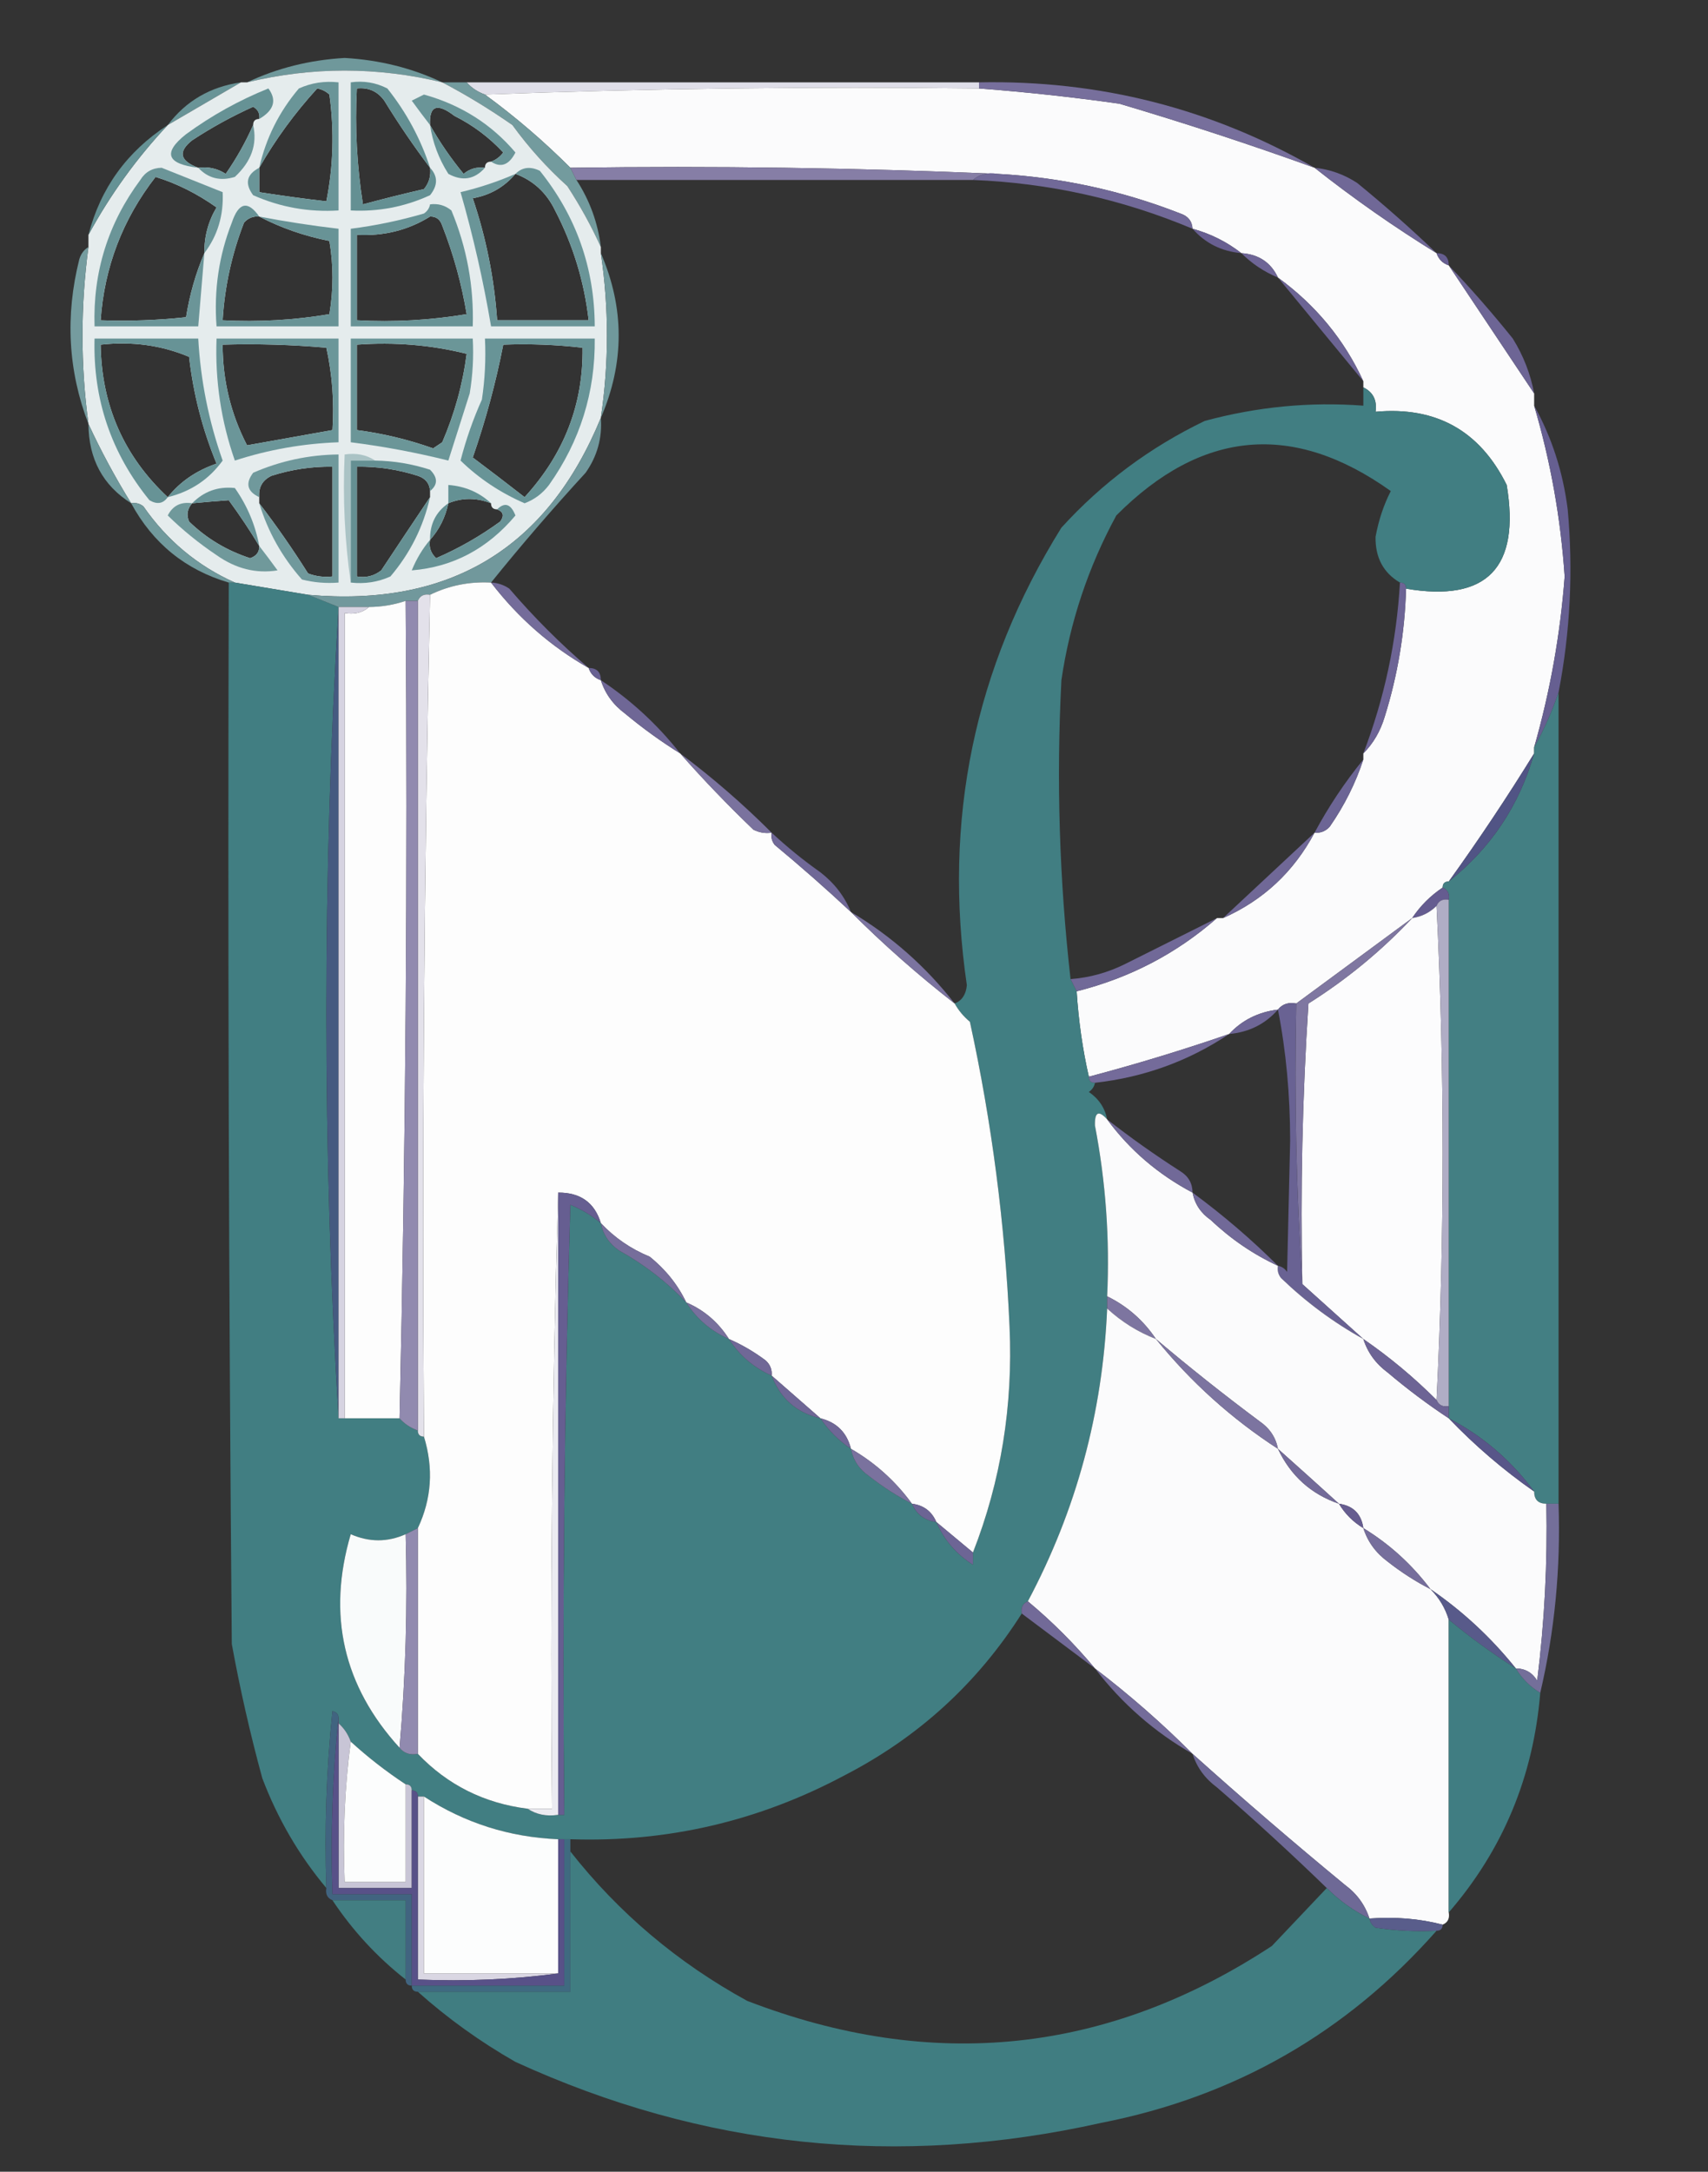 <?xml version="1.0" encoding="UTF-8"?>
<!DOCTYPE svg PUBLIC "-//W3C//DTD SVG 1.1//EN" "http://www.w3.org/Graphics/SVG/1.1/DTD/svg11.dtd">
<svg xmlns="http://www.w3.org/2000/svg" version="1.1" width="280px" height="356px" style="shape-rendering:geometricPrecision; text-rendering:geometricPrecision; image-rendering:optimizeQuality; fill-rule:evenodd; clip-rule:evenodd" xmlns:xlink="http://www.w3.org/1999/xlink">
<rect width="100%" height="100%" fill="#333333" stroke="none"/>
<g><path style="opacity:1" fill="#6f989b" d="M 72.5,13.5 C 61.819,10.927 51.153,10.927 40.5,13.5C 45.443,11.161 50.776,9.828 56.5,9.5C 62.224,9.828 67.558,11.161 72.5,13.5 Z"/></g>
<g><path style="opacity:1" fill="#dfdee8" d="M 76.5,13.5 C 104.5,13.5 132.5,13.5 160.5,13.5C 160.5,13.833 160.5,14.167 160.5,14.5C 133.328,14.169 106.328,14.502 79.5,15.5C 78.29,15.068 77.29,14.401 76.5,13.5 Z"/></g>
<g><path style="opacity:1" fill="#699497" d="M 39.5,13.5 C 35.508,15.83 31.508,18.163 27.5,20.5C 30.474,16.55 34.474,14.217 39.5,13.5 Z"/></g>
<g><path style="opacity:1" fill="#fbfbfc" d="M 79.5,15.5 C 106.328,14.502 133.328,14.169 160.5,14.5C 168.186,15.086 175.853,15.919 183.5,17C 194.306,20.199 204.973,23.699 215.5,27.5C 221.885,32.549 228.552,37.215 235.5,41.5C 235.833,42.5 236.5,43.167 237.5,43.5C 242.174,50.505 246.841,57.505 251.5,64.5C 251.5,65.167 251.5,65.833 251.5,66.5C 254.193,75.632 255.859,84.966 256.5,94.5C 255.785,104.021 254.119,113.354 251.5,122.5C 251.5,122.833 251.5,123.167 251.5,123.5C 247.084,130.664 242.418,137.664 237.5,144.5C 236.833,144.5 236.5,144.833 236.5,145.5C 234.5,146.833 232.833,148.5 231.5,150.5C 225.161,155.174 218.828,159.84 212.5,164.5C 211.209,164.263 210.209,164.596 209.5,165.5C 206.279,165.896 203.612,167.229 201.5,169.5C 193.939,172.11 186.273,174.443 178.5,176.5C 177.479,172.02 176.813,167.353 176.5,162.5C 185.215,160.311 192.882,156.311 199.5,150.5C 199.833,150.5 200.167,150.5 200.5,150.5C 207.09,147.578 212.09,142.911 215.5,136.5C 216.496,136.586 217.329,136.252 218,135.5C 220.393,132.048 222.226,128.381 223.5,124.5C 223.5,124.167 223.5,123.833 223.5,123.5C 225.117,121.879 226.284,119.879 227,117.5C 229.137,110.651 230.303,103.651 230.5,96.5C 243.756,98.742 249.256,93.076 247,79.5C 242.596,70.603 235.429,66.603 225.5,67.5C 225.771,65.62 225.104,64.287 223.5,63.5C 223.5,63.167 223.5,62.833 223.5,62.5C 220.375,55.695 215.709,50.028 209.5,45.5C 208.337,43.018 206.337,41.684 203.5,41.5C 201.109,39.638 198.442,38.304 195.5,37.5C 195.423,36.25 194.756,35.417 193.5,35C 183.858,31.226 173.858,29.059 163.5,28.5C 140.339,27.503 117.006,27.169 93.5,27.5C 89.128,23.126 84.461,19.126 79.5,15.5 Z"/></g>
<g><path style="opacity:1" fill="#739b9e" d="M 72.5,13.5 C 73.833,13.5 75.167,13.5 76.5,13.5C 77.29,14.401 78.29,15.068 79.5,15.5C 84.461,19.126 89.128,23.126 93.5,27.5C 93.833,28.167 94.167,28.833 94.5,29.5C 96.683,32.864 98.016,36.53 98.5,40.5C 96.963,37.1 95.13,33.767 93,30.5C 89.658,27.491 86.658,24.157 84,20.5C 80.238,17.875 76.405,15.541 72.5,13.5 Z"/></g>
<g><path style="opacity:1" fill="#776f9c" d="M 160.5,14.5 C 160.5,14.167 160.5,13.833 160.5,13.5C 180.224,13.106 198.557,17.773 215.5,27.5C 204.973,23.699 194.306,20.199 183.5,17C 175.853,15.919 168.186,15.086 160.5,14.5 Z"/></g>
<g><path style="opacity:1" fill="#867ea6" d="M 93.5,27.5 C 117.006,27.169 140.339,27.503 163.5,28.5C 161.901,28.232 160.568,28.566 159.5,29.5C 137.833,29.5 116.167,29.5 94.5,29.5C 94.167,28.833 93.833,28.167 93.5,27.5 Z"/></g>
<g><path style="opacity:1" fill="#e5eced" d="M 72.5,13.5 C 76.405,15.541 80.238,17.875 84,20.5C 86.658,24.157 89.658,27.491 93,30.5C 95.13,33.767 96.963,37.1 98.5,40.5C 98.5,40.833 98.5,41.167 98.5,41.5C 99.833,50.5 99.833,59.5 98.5,68.5C 89.711,89.902 73.711,99.568 50.5,97.5C 46.5,96.833 42.5,96.167 38.5,95.5C 32.383,92.761 27.383,88.594 23.5,83C 22.906,82.536 22.239,82.369 21.5,82.5C 18.882,78.26 16.548,73.926 14.5,69.5C 13.2,59.829 13.2,50.162 14.5,40.5C 14.5,39.833 14.5,39.167 14.5,38.5C 18.052,31.946 22.385,25.946 27.5,20.5C 31.508,18.163 35.508,15.83 39.5,13.5C 39.833,13.5 40.167,13.5 40.5,13.5C 51.153,10.927 61.819,10.927 72.5,13.5 Z M 80.5,26.5 C 79.833,26.5 79.5,26.833 79.5,27.5C 78.178,27.33 77.011,27.663 76,28.5C 73.897,25.941 72.064,23.274 70.5,20.5C 70.332,17.316 71.665,16.816 74.5,19C 77.524,20.513 80.191,22.513 82.5,25C 81.956,25.717 81.289,26.217 80.5,26.5 Z M 42.5,19.5 C 41.833,19.5 41.5,19.833 41.5,20.5C 40.265,23.301 38.765,25.968 37,28.5C 35.644,27.62 34.144,27.287 32.5,27.5C 29.473,26.374 29.14,24.874 31.5,23C 34.673,20.913 38.006,19.079 41.5,17.5C 42.297,17.957 42.631,18.624 42.5,19.5 Z M 70.5,27.5 C 70.67,28.822 70.337,29.989 69.5,31C 66.141,31.771 62.807,32.605 59.5,33.5C 58.504,27.201 58.17,20.868 58.5,14.5C 60.39,14.296 61.89,14.963 63,16.5C 65.363,20.345 67.863,24.011 70.5,27.5 Z M 42.5,27.5 C 45.166,22.849 48.333,18.515 52,14.5C 52.772,14.645 53.439,14.978 54,15.5C 54.807,21.416 54.641,27.25 53.5,33C 49.898,32.584 46.232,32.084 42.5,31.5C 42.5,30.167 42.5,28.833 42.5,27.5 Z M 33.5,41.5 C 32.089,44.796 31.089,48.296 30.5,52C 25.845,52.499 21.178,52.666 16.5,52.5C 17.11,43.776 20.11,35.942 25.5,29C 28.966,30.066 32.299,31.733 35.5,34C 34.133,36.301 33.466,38.801 33.5,41.5 Z M 84.5,28.5 C 87.428,29.591 89.594,31.591 91,34.5C 93.946,40.17 95.779,46.17 96.5,52.5C 91.5,52.5 86.5,52.5 81.5,52.5C 81.023,45.63 79.689,38.964 77.5,32.5C 80.326,32.002 82.66,30.669 84.5,28.5 Z M 42.5,35.5 C 46.063,37.357 49.897,38.69 54,39.5C 54.667,43.5 54.667,47.5 54,51.5C 48.259,52.475 42.425,52.808 36.5,52.5C 36.835,46.992 38.002,41.659 40,36.5C 40.671,35.748 41.504,35.414 42.5,35.5 Z M 70.5,35.5 C 71.497,35.47 72.164,35.97 72.5,37C 74.347,41.707 75.681,46.54 76.5,51.5C 70.537,52.496 64.537,52.829 58.5,52.5C 58.5,47.833 58.5,43.167 58.5,38.5C 62.924,38.728 66.924,37.728 70.5,35.5 Z M 36.5,56.5 C 42.176,56.334 47.843,56.501 53.5,57C 54.467,61.401 54.8,65.901 54.5,70.5C 49.758,71.358 45.091,72.191 40.5,73C 37.836,67.85 36.502,62.35 36.5,56.5 Z M 27.5,81.5 C 20.316,74.791 16.649,66.458 16.5,56.5C 21.648,55.926 26.482,56.593 31,58.5C 31.689,64.563 33.189,70.396 35.5,76C 32.177,77.139 29.51,78.972 27.5,81.5 Z M 58.5,56.5 C 64.683,56.047 70.683,56.547 76.5,58C 75.855,62.983 74.521,67.816 72.5,72.5C 72,72.833 71.5,73.167 71,73.5C 66.93,72.053 62.763,71.053 58.5,70.5C 58.5,65.833 58.5,61.167 58.5,56.5 Z M 42.5,82.5 C 42.5,82.167 42.5,81.833 42.5,81.5C 42.36,79.876 43.027,78.71 44.5,78C 47.757,76.957 51.09,76.457 54.5,76.5C 54.5,82.5 54.5,88.5 54.5,94.5C 53.127,94.657 51.793,94.49 50.5,94C 47.97,89.987 45.304,86.154 42.5,82.5 Z M 70.5,80.5 C 70.5,80.833 70.5,81.167 70.5,81.5C 67.857,85.435 65.19,89.435 62.5,93.5C 61.311,94.429 59.978,94.762 58.5,94.5C 58.5,88.5 58.5,82.5 58.5,76.5C 61.91,76.457 65.243,76.957 68.5,78C 69.756,78.417 70.423,79.25 70.5,80.5 Z M 82.5,56.5 C 86.846,56.334 91.179,56.501 95.5,57C 95.631,66.271 92.464,74.437 86,81.5C 83.086,79.229 80.253,77.062 77.5,75C 79.614,68.915 81.281,62.749 82.5,56.5 Z M 42.5,89.5 C 42.53,90.497 42.03,91.164 41,91.5C 37.185,90.261 33.852,88.261 31,85.5C 30.53,84.423 30.697,83.423 31.5,82.5C 33.575,82.302 35.575,82.135 37.5,82C 39.314,84.48 40.981,86.98 42.5,89.5 Z M 80.5,82.5 C 80.5,83.167 80.833,83.5 81.5,83.5C 82.525,83.897 82.692,84.563 82,85.5C 78.712,87.893 75.212,89.893 71.5,91.5C 70.614,90.675 70.281,89.675 70.5,88.5C 72.007,86.819 73.007,84.819 73.5,82.5C 75.756,81.561 78.09,81.561 80.5,82.5 Z"/></g>
<g><path style="opacity:1" fill="#6c9699" d="M 41.5,20.5 C 42.215,23.642 41.215,26.475 38.5,29C 36.12,29.738 34.12,29.238 32.5,27.5C 34.144,27.287 35.644,27.62 37,28.5C 38.765,25.968 40.265,23.301 41.5,20.5 Z"/></g>
<g><path style="opacity:1" fill="#669295" d="M 42.5,19.5 C 42.631,18.624 42.297,17.957 41.5,17.5C 38.006,19.079 34.673,20.913 31.5,23C 29.14,24.874 29.473,26.374 32.5,27.5C 27.318,26.884 26.651,25.05 30.5,22C 34.69,18.937 39.19,16.437 44,14.5C 45.417,16.419 44.917,18.085 42.5,19.5 Z"/></g>
<g><path style="opacity:1" fill="#6a9598" d="M 80.5,26.5 C 81.289,26.217 81.956,25.717 82.5,25C 80.191,22.513 77.524,20.513 74.5,19C 71.665,16.816 70.332,17.316 70.5,20.5C 69.521,19.235 68.521,17.901 67.5,16.5C 68.167,16.167 68.833,15.833 69.5,15.5C 75.567,17.188 80.567,20.355 84.5,25C 83.445,27.055 82.112,27.555 80.5,26.5 Z"/></g>
<g><path style="opacity:1" fill="#669295" d="M 70.5,20.5 C 72.064,23.274 73.897,25.941 76,28.5C 77.011,27.663 78.178,27.33 79.5,27.5C 77.799,29.423 75.799,29.757 73.5,28.5C 71.924,26.021 70.924,23.354 70.5,20.5 Z"/></g>
<g><path style="opacity:1" fill="#649093" d="M 70.5,27.5 C 71.801,28.884 71.801,30.384 70.5,32C 66.368,33.9 62.035,34.733 57.5,34.5C 57.5,27.5 57.5,20.5 57.5,13.5C 59.604,13.201 61.604,13.534 63.5,14.5C 66.636,18.441 68.969,22.775 70.5,27.5 Z M 70.5,27.5 C 67.863,24.011 65.363,20.345 63,16.5C 61.89,14.963 60.39,14.296 58.5,14.5C 58.17,20.868 58.504,27.201 59.5,33.5C 62.807,32.605 66.141,31.771 69.5,31C 70.337,29.989 70.67,28.822 70.5,27.5 Z"/></g>
<g><path style="opacity:1" fill="#6a9598" d="M 42.5,27.5 C 43.596,22.642 45.762,18.309 49,14.5C 51.041,13.577 53.208,13.244 55.5,13.5C 55.5,20.5 55.5,27.5 55.5,34.5C 50.617,34.807 45.951,33.974 41.5,32C 40.084,30.085 40.418,28.585 42.5,27.5 Z M 42.5,27.5 C 42.5,28.833 42.5,30.167 42.5,31.5C 46.232,32.084 49.898,32.584 53.5,33C 54.641,27.25 54.807,21.416 54,15.5C 53.439,14.978 52.772,14.645 52,14.5C 48.333,18.515 45.166,22.849 42.5,27.5 Z"/></g>
<g><path style="opacity:1" fill="#659295" d="M 27.5,20.5 C 22.385,25.946 18.052,31.946 14.5,38.5C 16.477,30.848 20.81,24.848 27.5,20.5 Z"/></g>
<g><path style="opacity:1" fill="#6b9598" d="M 33.5,41.5 C 33.167,45.5 32.833,49.5 32.5,53.5C 26.833,53.5 21.167,53.5 15.5,53.5C 15.221,44.612 17.721,36.612 23,29.5C 23.804,28.195 24.971,27.529 26.5,27.5C 29.89,28.868 33.224,30.201 36.5,31.5C 36.68,35.286 35.68,38.619 33.5,41.5 Z M 33.5,41.5 C 33.466,38.801 34.133,36.301 35.5,34C 32.299,31.733 28.966,30.066 25.5,29C 20.11,35.942 17.11,43.776 16.5,52.5C 21.178,52.666 25.845,52.499 30.5,52C 31.089,48.296 32.089,44.796 33.5,41.5 Z"/></g>
<g><path style="opacity:1" fill="#6a9598" d="M 84.5,28.5 C 85.601,27.402 86.934,27.235 88.5,28C 94.466,35.435 97.466,43.935 97.5,53.5C 91.833,53.5 86.167,53.5 80.5,53.5C 79.246,46.072 77.579,38.738 75.5,31.5C 78.634,30.759 81.634,29.759 84.5,28.5 Z M 84.5,28.5 C 82.66,30.669 80.326,32.002 77.5,32.5C 79.689,38.964 81.023,45.63 81.5,52.5C 86.5,52.5 91.5,52.5 96.5,52.5C 95.779,46.17 93.946,40.17 91,34.5C 89.594,31.591 87.428,29.591 84.5,28.5 Z"/></g>
<g><path style="opacity:1" fill="#716998" d="M 159.5,29.5 C 160.568,28.566 161.901,28.232 163.5,28.5C 173.858,29.059 183.858,31.226 193.5,35C 194.756,35.417 195.423,36.25 195.5,37.5C 183.991,32.665 171.991,29.998 159.5,29.5 Z"/></g>
<g><path style="opacity:1" fill="#706897" d="M 215.5,27.5 C 218.016,27.755 220.35,28.589 222.5,30C 227.027,33.699 231.361,37.532 235.5,41.5C 228.552,37.215 221.885,32.549 215.5,27.5 Z"/></g>
<g><path style="opacity:1" fill="#685f91" d="M 195.5,37.5 C 198.442,38.304 201.109,39.638 203.5,41.5C 200.246,41.206 197.579,39.873 195.5,37.5 Z"/></g>
<g><path style="opacity:1" fill="#665e90" d="M 235.5,41.5 C 236.833,41.5 237.5,42.167 237.5,43.5C 236.5,43.167 235.833,42.5 235.5,41.5 Z"/></g>
<g><path style="opacity:1" fill="#6e6596" d="M 203.5,41.5 C 206.337,41.684 208.337,43.018 209.5,45.5C 207.223,44.551 205.223,43.218 203.5,41.5 Z"/></g>
<g><path style="opacity:1" fill="#6d6595" d="M 237.5,43.5 C 241.135,47.307 244.635,51.307 248,55.5C 249.741,58.309 250.908,61.309 251.5,64.5C 246.841,57.505 242.174,50.505 237.5,43.5 Z"/></g>
<g><path style="opacity:1" fill="#689396" d="M 42.5,35.5 C 46.807,36.327 51.141,36.993 55.5,37.5C 55.5,42.833 55.5,48.167 55.5,53.5C 48.833,53.5 42.167,53.5 35.5,53.5C 35.05,47.568 35.884,41.901 38,36.5C 39.124,33.158 40.624,32.825 42.5,35.5 Z M 42.5,35.5 C 41.504,35.414 40.671,35.748 40,36.5C 38.002,41.659 36.835,46.992 36.5,52.5C 42.425,52.808 48.259,52.475 54,51.5C 54.667,47.5 54.667,43.5 54,39.5C 49.897,38.69 46.063,37.357 42.5,35.5 Z"/></g>
<g><path style="opacity:1" fill="#689396" d="M 70.5,33.5 C 71.822,33.33 72.989,33.663 74,34.5C 76.532,40.592 77.699,46.925 77.5,53.5C 70.833,53.5 64.167,53.5 57.5,53.5C 57.5,48.167 57.5,42.833 57.5,37.5C 61.553,36.987 65.553,36.154 69.5,35C 70.056,34.617 70.389,34.117 70.5,33.5 Z M 70.5,35.5 C 66.924,37.728 62.924,38.728 58.5,38.5C 58.5,43.167 58.5,47.833 58.5,52.5C 64.537,52.829 70.537,52.496 76.5,51.5C 75.681,46.54 74.347,41.707 72.5,37C 72.164,35.97 71.497,35.47 70.5,35.5 Z"/></g>
<g><path style="opacity:1" fill="#70999c" d="M 98.5,41.5 C 102.395,50.482 102.395,59.482 98.5,68.5C 99.833,59.5 99.833,50.5 98.5,41.5 Z"/></g>
<g><path style="opacity:1" fill="#6c6494" d="M 209.5,45.5 C 215.709,50.028 220.375,55.695 223.5,62.5C 218.84,56.839 214.173,51.172 209.5,45.5 Z"/></g>
<g><path style="opacity:1" fill="#759c9f" d="M 14.5,40.5 C 13.2,50.162 13.2,59.829 14.5,69.5C 11.166,60.8 10.666,51.8 13,42.5C 13.278,41.584 13.778,40.917 14.5,40.5 Z"/></g>
<g><path style="opacity:1" fill="#417e82" d="M 223.5,63.5 C 225.104,64.287 225.771,65.62 225.5,67.5C 235.429,66.603 242.596,70.603 247,79.5C 249.256,93.076 243.756,98.742 230.5,96.5C 230.5,95.833 230.167,95.5 229.5,95.5C 226.777,93.896 225.444,91.396 225.5,88C 226.01,85.244 226.843,82.744 228,80.5C 212.004,69.088 197.004,70.421 183,84.5C 178.4,92.966 175.4,101.966 174,111.5C 173.158,127.882 173.658,144.215 175.5,160.5C 175.833,161.167 176.167,161.833 176.5,162.5C 176.813,167.353 177.479,172.02 178.5,176.5C 178.5,177.167 178.833,177.5 179.5,177.5C 179.389,178.117 179.056,178.617 178.5,179C 180.141,180.129 181.141,181.629 181.5,183.5C 180.105,181.946 179.439,182.279 179.5,184.5C 181.274,193.739 181.94,203.072 181.5,212.5C 181.5,213.167 181.5,213.833 181.5,214.5C 180.775,231.573 176.441,247.573 168.5,262.5C 167.662,262.842 167.328,263.508 167.5,264.5C 160.233,275.933 150.566,284.766 138.5,291C 124.417,298.53 109.417,302.03 93.5,301.5C 93.167,301.5 92.833,301.5 92.5,301.5C 92.167,301.5 91.833,301.5 91.5,301.5C 83.495,301.165 76.162,298.831 69.5,294.5C 69.167,294.5 68.833,294.5 68.5,294.5C 68.5,293.833 68.167,293.5 67.5,293.5C 67.5,292.833 67.167,292.5 66.5,292.5C 63.319,290.408 60.319,288.075 57.5,285.5C 57.068,284.29 56.401,283.29 55.5,282.5C 55.5,282.167 55.5,281.833 55.5,281.5C 55.44,280.957 55.107,280.624 54.5,280.5C 53.502,290.144 53.168,299.81 53.5,309.5C 49.033,304.168 45.533,298.168 43,291.5C 41.019,284.243 39.352,276.91 38,269.5C 37.5,211.501 37.333,153.501 37.5,95.5C 37.833,95.5 38.167,95.5 38.5,95.5C 42.5,96.167 46.5,96.833 50.5,97.5C 52.167,98.167 53.833,98.833 55.5,99.5C 54.167,121.323 53.5,143.49 53.5,166C 53.5,188.51 54.167,210.677 55.5,232.5C 55.833,232.5 56.167,232.5 56.5,232.5C 59.5,232.5 62.5,232.5 65.5,232.5C 66.29,233.401 67.29,234.068 68.5,234.5C 68.5,235.167 68.833,235.5 69.5,235.5C 71.093,240.703 70.76,245.703 68.5,250.5C 67.833,250.833 67.167,251.167 66.5,251.5C 63.531,252.825 60.531,252.825 57.5,251.5C 53.606,264.71 56.273,276.376 65.5,286.5C 66.209,287.404 67.209,287.737 68.5,287.5C 73.371,292.602 79.371,295.602 86.5,296.5C 87.919,297.451 89.585,297.784 91.5,297.5C 91.833,297.5 92.167,297.5 92.5,297.5C 117.526,299.235 137.692,290.235 153,270.5C 154.902,265.697 157.068,261.031 159.5,256.5C 159.5,255.833 159.5,255.167 159.5,254.5C 164.081,242.797 166.081,230.464 165.5,217.5C 164.759,200.67 162.593,184.003 159,167.5C 157.955,166.627 157.122,165.627 156.5,164.5C 157.693,164.03 158.36,163.03 158.5,161.5C 154.538,134.472 159.705,109.472 174,86.5C 180.681,79.157 188.514,73.324 197.5,69C 206.092,66.674 214.759,65.841 223.5,66.5C 223.5,65.5 223.5,64.5 223.5,63.5 Z M 98.5,200.5 C 98.859,202.371 99.859,203.871 101.5,205C 105.614,207.284 109.28,210.117 112.5,213.5C 114.193,216.19 116.527,218.19 119.5,219.5C 121.234,222.2 123.568,224.2 126.5,225.5C 127.938,229.274 130.605,231.607 134.5,232.5C 135.833,234.5 137.5,236.167 139.5,237.5C 139.859,239.371 140.859,240.871 142.5,242C 144.734,243.75 147.068,245.25 149.5,246.5C 150.262,248.262 151.596,249.262 153.5,249.5C 154.757,252.427 156.757,254.761 159.5,256.5C 157.068,261.031 154.902,265.697 153,270.5C 137.692,290.235 117.526,299.235 92.5,297.5C 92.167,264.16 92.5,230.827 93.5,197.5C 95.36,198.26 97.027,199.26 98.5,200.5 Z"/></g>
<g><path style="opacity:1" fill="#6f999c" d="M 14.5,69.5 C 16.548,73.926 18.882,78.26 21.5,82.5C 16.865,79.572 14.531,75.239 14.5,69.5 Z"/></g>
<g><path style="opacity:1" fill="#6b9699" d="M 35.5,55.5 C 42.167,55.5 48.833,55.5 55.5,55.5C 55.5,61.167 55.5,66.833 55.5,72.5C 49.668,72.71 44.002,73.71 38.5,75.5C 36.24,69.042 35.24,62.376 35.5,55.5 Z M 36.5,56.5 C 36.502,62.35 37.836,67.85 40.5,73C 45.091,72.191 49.758,71.358 54.5,70.5C 54.8,65.901 54.467,61.401 53.5,57C 47.843,56.501 42.176,56.334 36.5,56.5 Z"/></g>
<g><path style="opacity:1" fill="#679396" d="M 27.5,81.5 C 26.749,82.573 25.749,82.74 24.5,82C 18.229,74.288 15.229,65.455 15.5,55.5C 21.167,55.5 26.833,55.5 32.5,55.5C 32.881,62.359 34.215,69.025 36.5,75.5C 34.26,78.588 31.259,80.588 27.5,81.5 Z M 27.5,81.5 C 29.51,78.972 32.177,77.139 35.5,76C 33.189,70.396 31.689,64.563 31,58.5C 26.482,56.593 21.648,55.926 16.5,56.5C 16.649,66.458 20.316,74.791 27.5,81.5 Z"/></g>
<g><path style="opacity:1" fill="#6b9698" d="M 57.5,55.5 C 64.167,55.5 70.833,55.5 77.5,55.5C 77.665,58.518 77.498,61.518 77,64.5C 75.818,68.188 74.652,71.855 73.5,75.5C 68.227,74.182 62.893,73.182 57.5,72.5C 57.5,66.833 57.5,61.167 57.5,55.5 Z M 58.5,56.5 C 58.5,61.167 58.5,65.833 58.5,70.5C 62.763,71.053 66.93,72.053 71,73.5C 71.5,73.167 72,72.833 72.5,72.5C 74.521,67.816 75.855,62.983 76.5,58C 70.683,56.547 64.683,56.047 58.5,56.5 Z"/></g>
<g><path style="opacity:1" fill="#70999c" d="M 42.5,82.5 C 45.304,86.154 47.97,89.987 50.5,94C 51.793,94.49 53.127,94.657 54.5,94.5C 54.5,88.5 54.5,82.5 54.5,76.5C 51.09,76.457 47.757,76.957 44.5,78C 43.027,78.71 42.36,79.876 42.5,81.5C 40.524,80.573 40.191,79.24 41.5,77.5C 45.968,75.55 50.635,74.55 55.5,74.5C 55.5,81.5 55.5,88.5 55.5,95.5C 53.473,95.662 51.473,95.496 49.5,95C 46.236,91.301 43.903,87.134 42.5,82.5 Z"/></g>
<g><path style="opacity:1" fill="#71989c" d="M 98.5,68.5 C 98.741,71.793 97.908,74.793 96,77.5C 90.572,83.417 85.405,89.417 80.5,95.5C 76.968,95.31 73.635,95.977 70.5,97.5C 69.508,97.328 68.842,97.662 68.5,98.5C 67.833,98.5 67.167,98.5 66.5,98.5C 64.565,99.15 62.565,99.483 60.5,99.5C 58.833,99.5 57.167,99.5 55.5,99.5C 53.833,98.833 52.167,98.167 50.5,97.5C 73.711,99.568 89.711,89.902 98.5,68.5 Z"/></g>
<g><path style="opacity:1" fill="#689497" d="M 79.5,55.5 C 85.5,55.5 91.5,55.5 97.5,55.5C 97.593,64.313 95.093,72.313 90,79.5C 88.938,80.899 87.605,81.899 86,82.5C 82.013,80.766 78.513,78.433 75.5,75.5C 76.385,72.065 77.551,68.732 79,65.5C 79.498,62.183 79.665,58.85 79.5,55.5 Z M 82.5,56.5 C 81.281,62.749 79.614,68.915 77.5,75C 80.253,77.062 83.086,79.229 86,81.5C 92.464,74.437 95.631,66.271 95.5,57C 91.179,56.501 86.846,56.334 82.5,56.5 Z"/></g>
<g><path style="opacity:1" fill="#689397" d="M 42.5,89.5 C 40.981,86.98 39.314,84.48 37.5,82C 35.575,82.135 33.575,82.302 31.5,82.5C 33.425,80.538 35.758,79.705 38.5,80C 40.533,82.896 41.866,86.063 42.5,89.5 Z"/></g>
<g><path style="opacity:1" fill="#649194" d="M 80.5,82.5 C 78.09,81.561 75.756,81.561 73.5,82.5C 73.5,81.5 73.5,80.5 73.5,79.5C 76.241,79.707 78.574,80.707 80.5,82.5 Z"/></g>
<g><path style="opacity:1" fill="#aac3c5" d="M 61.5,75.5 C 60.167,75.5 58.833,75.5 57.5,75.5C 57.5,82.167 57.5,88.833 57.5,95.5C 56.509,88.687 56.175,81.687 56.5,74.5C 58.415,74.216 60.081,74.549 61.5,75.5 Z"/></g>
<g><path style="opacity:1" fill="#659093" d="M 61.5,75.5 C 64.568,75.547 67.568,76.047 70.5,77C 71.791,78.292 71.791,79.458 70.5,80.5C 70.423,79.25 69.756,78.417 68.5,78C 65.243,76.957 61.91,76.457 58.5,76.5C 58.5,82.5 58.5,88.5 58.5,94.5C 59.978,94.762 61.311,94.429 62.5,93.5C 65.19,89.435 67.857,85.435 70.5,81.5C 69.404,86.358 67.238,90.691 64,94.5C 61.959,95.423 59.792,95.756 57.5,95.5C 57.5,88.833 57.5,82.167 57.5,75.5C 58.833,75.5 60.167,75.5 61.5,75.5 Z"/></g>
<g><path style="opacity:1" fill="#628f92" d="M 73.5,82.5 C 73.007,84.819 72.007,86.819 70.5,88.5C 70.461,85.911 71.461,83.911 73.5,82.5 Z"/></g>
<g><path style="opacity:1" fill="#70999b" d="M 31.5,82.5 C 30.697,83.423 30.53,84.423 31,85.5C 33.852,88.261 37.185,90.261 41,91.5C 42.03,91.164 42.53,90.497 42.5,89.5C 43.479,90.765 44.479,92.099 45.5,93.5C 41.992,94.067 38.659,93.233 35.5,91C 32.611,89.062 29.944,86.895 27.5,84.5C 28.32,82.889 29.654,82.222 31.5,82.5 Z"/></g>
<g><path style="opacity:1" fill="#689396" d="M 81.5,83.5 C 82.743,82.263 83.743,82.596 84.5,84.5C 79.92,89.953 74.253,92.953 67.5,93.5C 68.275,91.604 69.275,89.937 70.5,88.5C 70.281,89.675 70.614,90.675 71.5,91.5C 75.212,89.893 78.712,87.893 82,85.5C 82.692,84.563 82.525,83.897 81.5,83.5 Z"/></g>
<g><path style="opacity:1" fill="#719a9d" d="M 21.5,82.5 C 22.239,82.369 22.906,82.536 23.5,83C 27.383,88.594 32.383,92.761 38.5,95.5C 38.167,95.5 37.833,95.5 37.5,95.5C 30.404,93.41 25.071,89.077 21.5,82.5 Z"/></g>
<g><path style="opacity:1" fill="#fdfdfd" d="M 80.5,95.5 C 84.971,101.314 90.305,105.981 96.5,109.5C 96.833,110.5 97.5,111.167 98.5,111.5C 99.203,113.716 100.536,115.549 102.5,117C 105.397,119.41 108.397,121.577 111.5,123.5C 115.269,127.771 119.269,131.938 123.5,136C 124.448,136.483 125.448,136.649 126.5,136.5C 126.369,137.239 126.536,137.906 127,138.5C 131.292,142.057 135.459,145.723 139.5,149.5C 144.819,154.814 150.486,159.814 156.5,164.5C 157.122,165.627 157.955,166.627 159,167.5C 162.593,184.003 164.759,200.67 165.5,217.5C 166.081,230.464 164.081,242.797 159.5,254.5C 157.5,252.833 155.5,251.167 153.5,249.5C 152.738,247.738 151.404,246.738 149.5,246.5C 146.789,242.788 143.456,239.788 139.5,237.5C 138.833,234.833 137.167,233.167 134.5,232.5C 131.859,230.196 129.192,227.862 126.5,225.5C 126.586,224.504 126.252,223.671 125.5,223C 123.595,221.579 121.595,220.412 119.5,219.5C 117.761,216.757 115.427,214.757 112.5,213.5C 111.118,210.606 109.118,208.106 106.5,206C 103.403,204.727 100.736,202.893 98.5,200.5C 97.473,197.142 95.14,195.475 91.5,195.5C 90.502,228.996 90.168,262.663 90.5,296.5C 89.167,296.5 87.833,296.5 86.5,296.5C 79.371,295.602 73.371,292.602 68.5,287.5C 68.5,275.167 68.5,262.833 68.5,250.5C 70.76,245.703 71.093,240.703 69.5,235.5C 69.172,189.428 69.505,143.428 70.5,97.5C 73.635,95.977 76.968,95.31 80.5,95.5 Z"/></g>
<g><path style="opacity:1" fill="#e3e1ea" d="M 70.5,97.5 C 69.505,143.428 69.172,189.428 69.5,235.5C 68.833,235.5 68.5,235.167 68.5,234.5C 68.5,189.167 68.5,143.833 68.5,98.5C 68.842,97.662 69.508,97.328 70.5,97.5 Z"/></g>
<g><path style="opacity:1" fill="#fdfdfd" d="M 66.5,98.5 C 66.832,143.336 66.499,188.003 65.5,232.5C 62.5,232.5 59.5,232.5 56.5,232.5C 56.5,188.5 56.5,144.5 56.5,100.5C 58.099,100.768 59.432,100.434 60.5,99.5C 62.565,99.483 64.565,99.15 66.5,98.5 Z"/></g>
<g><path style="opacity:1" fill="#918aaf" d="M 66.5,98.5 C 67.167,98.5 67.833,98.5 68.5,98.5C 68.5,143.833 68.5,189.167 68.5,234.5C 67.29,234.068 66.29,233.401 65.5,232.5C 66.499,188.003 66.832,143.336 66.5,98.5 Z"/></g>
<g><path style="opacity:1" fill="#455a80" d="M 55.5,99.5 C 55.5,143.833 55.5,188.167 55.5,232.5C 54.167,210.677 53.5,188.51 53.5,166C 53.5,143.49 54.167,121.323 55.5,99.5 Z"/></g>
<g><path style="opacity:1" fill="#d6d3e1" d="M 55.5,99.5 C 57.167,99.5 58.833,99.5 60.5,99.5C 59.432,100.434 58.099,100.768 56.5,100.5C 56.5,144.5 56.5,188.5 56.5,232.5C 56.167,232.5 55.833,232.5 55.5,232.5C 55.5,188.167 55.5,143.833 55.5,99.5 Z"/></g>
<g><path style="opacity:1" fill="#746c9a" d="M 80.5,95.5 C 81.583,95.539 82.583,95.873 83.5,96.5C 87.548,101.215 91.881,105.548 96.5,109.5C 90.305,105.981 84.971,101.314 80.5,95.5 Z"/></g>
<g><path style="opacity:1" fill="#665f91" d="M 251.5,66.5 C 254.391,71.696 256.224,77.363 257,83.5C 257.92,93.594 257.42,103.594 255.5,113.5C 254.447,116.608 253.114,119.608 251.5,122.5C 254.119,113.354 255.785,104.021 256.5,94.5C 255.859,84.966 254.193,75.632 251.5,66.5 Z"/></g>
<g><path style="opacity:1" fill="#686192" d="M 96.5,109.5 C 97.833,109.5 98.5,110.167 98.5,111.5C 97.5,111.167 96.833,110.5 96.5,109.5 Z"/></g>
<g><path style="opacity:1" fill="#6d6495" d="M 229.5,95.5 C 230.167,95.5 230.5,95.833 230.5,96.5C 230.303,103.651 229.137,110.651 227,117.5C 226.284,119.879 225.117,121.879 223.5,123.5C 226.944,114.494 228.944,105.161 229.5,95.5 Z"/></g>
<g><path style="opacity:1" fill="#6f6796" d="M 98.5,111.5 C 103.46,114.792 107.793,118.792 111.5,123.5C 108.397,121.577 105.397,119.41 102.5,117C 100.536,115.549 99.203,113.716 98.5,111.5 Z"/></g>
<g><path style="opacity:1" fill="#437f83" d="M 255.5,113.5 C 255.5,157.833 255.5,202.167 255.5,246.5C 254.833,246.5 254.167,246.5 253.5,246.5C 252.167,246.5 251.5,245.833 251.5,244.5C 247.722,239.383 243.055,235.383 237.5,232.5C 237.5,231.833 237.5,231.167 237.5,230.5C 237.5,202.833 237.5,175.167 237.5,147.5C 237.672,146.508 237.338,145.842 236.5,145.5C 236.5,144.833 236.833,144.5 237.5,144.5C 244.408,139.023 249.075,132.023 251.5,123.5C 251.5,123.167 251.5,122.833 251.5,122.5C 253.114,119.608 254.447,116.608 255.5,113.5 Z"/></g>
<g><path style="opacity:1" fill="#6c6595" d="M 223.5,124.5 C 222.226,128.381 220.393,132.048 218,135.5C 217.329,136.252 216.496,136.586 215.5,136.5C 217.808,132.205 220.474,128.205 223.5,124.5 Z"/></g>
<g><path style="opacity:1" fill="#7a729e" d="M 111.5,123.5 C 116.801,127.466 121.801,131.8 126.5,136.5C 125.448,136.649 124.448,136.483 123.5,136C 119.269,131.938 115.269,127.771 111.5,123.5 Z"/></g>
<g><path style="opacity:1" fill="#706897" d="M 126.5,136.5 C 129.003,138.833 131.669,140.999 134.5,143C 136.79,144.777 138.457,146.944 139.5,149.5C 135.459,145.723 131.292,142.057 127,138.5C 126.536,137.906 126.369,137.239 126.5,136.5 Z"/></g>
<g><path style="opacity:1" fill="#706897" d="M 215.5,136.5 C 212.09,142.911 207.09,147.578 200.5,150.5C 205.546,145.784 210.546,141.117 215.5,136.5 Z"/></g>
<g><path style="opacity:1" fill="#515485" d="M 251.5,123.5 C 249.075,132.023 244.408,139.023 237.5,144.5C 242.418,137.664 247.084,130.664 251.5,123.5 Z"/></g>
<g><path style="opacity:1" fill="#655c90" d="M 236.5,145.5 C 237.338,145.842 237.672,146.508 237.5,147.5C 236.508,147.328 235.842,147.662 235.5,148.5C 234.395,149.6 233.062,150.267 231.5,150.5C 232.833,148.5 234.5,146.833 236.5,145.5 Z"/></g>
<g><path style="opacity:1" fill="#fcfcfd" d="M 235.5,148.5 C 236.833,175.5 236.833,202.5 235.5,229.5C 231.792,225.79 227.792,222.457 223.5,219.5C 220.192,216.529 216.859,213.529 213.5,210.5C 213.167,195.152 213.501,179.819 214.5,164.5C 220.793,160.535 226.46,155.869 231.5,150.5C 233.062,150.267 234.395,149.6 235.5,148.5 Z"/></g>
<g><path style="opacity:1" fill="#b0adc5" d="M 235.5,148.5 C 235.842,147.662 236.508,147.328 237.5,147.5C 237.5,175.167 237.5,202.833 237.5,230.5C 236.508,230.672 235.842,230.338 235.5,229.5C 236.833,202.5 236.833,175.5 235.5,148.5 Z"/></g>
<g><path style="opacity:1" fill="#7b739f" d="M 139.5,149.5 C 146.085,153.416 151.751,158.416 156.5,164.5C 150.486,159.814 144.819,154.814 139.5,149.5 Z"/></g>
<g><path style="opacity:1" fill="#716998" d="M 199.5,150.5 C 192.882,156.311 185.215,160.311 176.5,162.5C 176.167,161.833 175.833,161.167 175.5,160.5C 178.647,160.263 181.647,159.43 184.5,158C 189.595,155.452 194.595,152.952 199.5,150.5 Z"/></g>
<g><path style="opacity:1" fill="#7f77a1" d="M 231.5,150.5 C 226.46,155.869 220.793,160.535 214.5,164.5C 213.501,179.819 213.167,195.152 213.5,210.5C 212.504,195.342 212.17,180.009 212.5,164.5C 218.828,159.84 225.161,155.174 231.5,150.5 Z"/></g>
<g><path style="opacity:1" fill="#696293" d="M 209.5,165.5 C 210.209,164.596 211.209,164.263 212.5,164.5C 212.17,180.009 212.504,195.342 213.5,210.5C 216.859,213.529 220.192,216.529 223.5,219.5C 218.614,216.794 214.114,213.461 210,209.5C 209.536,208.906 209.369,208.239 209.5,207.5C 210.117,207.611 210.617,207.944 211,208.5C 211.167,201.333 211.333,194.167 211.5,187C 211.497,179.467 210.831,172.301 209.5,165.5 Z"/></g>
<g><path style="opacity:1" fill="#6e6696" d="M 209.5,165.5 C 207.421,167.873 204.754,169.206 201.5,169.5C 203.612,167.229 206.279,165.896 209.5,165.5 Z"/></g>
<g><path style="opacity:1" fill="#746b9a" d="M 201.5,169.5 C 194.897,173.925 187.564,176.592 179.5,177.5C 178.833,177.5 178.5,177.167 178.5,176.5C 186.273,174.443 193.939,172.11 201.5,169.5 Z"/></g>
<g><path style="opacity:1" fill="#fbfbfc" d="M 181.5,183.5 C 185.187,188.512 189.854,192.512 195.5,195.5C 195.859,197.371 196.859,198.871 198.5,200C 201.774,203.112 205.44,205.612 209.5,207.5C 209.369,208.239 209.536,208.906 210,209.5C 214.114,213.461 218.614,216.794 223.5,219.5C 224.203,221.716 225.536,223.549 227.5,225C 230.71,227.717 234.044,230.217 237.5,232.5C 241.785,236.971 246.452,240.971 251.5,244.5C 251.5,245.833 252.167,246.5 253.5,246.5C 253.698,256.204 253.198,265.87 252,275.5C 251.184,274.177 250.017,273.511 248.5,273.5C 244.441,268.438 239.774,264.105 234.5,260.5C 231.457,256.456 227.791,253.123 223.5,250.5C 223.167,248.167 221.833,246.833 219.5,246.5C 216.208,243.51 212.874,240.51 209.5,237.5C 209.141,235.629 208.141,234.129 206.5,233C 200.652,228.643 194.985,224.143 189.5,219.5C 187.431,216.427 184.764,214.094 181.5,212.5C 181.94,203.072 181.274,193.739 179.5,184.5C 179.439,182.279 180.105,181.946 181.5,183.5 Z"/></g>
<g><path style="opacity:1" fill="#716998" d="M 181.5,183.5 C 185.343,186.503 189.343,189.336 193.5,192C 194.823,192.816 195.489,193.983 195.5,195.5C 189.854,192.512 185.187,188.512 181.5,183.5 Z"/></g>
<g><path style="opacity:1" fill="#ebebf1" d="M 91.5,195.5 C 91.5,229.5 91.5,263.5 91.5,297.5C 89.585,297.784 87.919,297.451 86.5,296.5C 87.833,296.5 89.167,296.5 90.5,296.5C 90.168,262.663 90.502,228.996 91.5,195.5 Z"/></g>
<g><path style="opacity:1" fill="#665e91" d="M 91.5,195.5 C 95.14,195.475 97.473,197.142 98.5,200.5C 97.027,199.26 95.36,198.26 93.5,197.5C 92.5,230.827 92.167,264.16 92.5,297.5C 92.167,297.5 91.833,297.5 91.5,297.5C 91.5,263.5 91.5,229.5 91.5,195.5 Z"/></g>
<g><path style="opacity:1" fill="#716998" d="M 195.5,195.5 C 200.531,199.207 205.198,203.207 209.5,207.5C 205.44,205.612 201.774,203.112 198.5,200C 196.859,198.871 195.859,197.371 195.5,195.5 Z"/></g>
<g><path style="opacity:1" fill="#766e9b" d="M 98.5,200.5 C 100.736,202.893 103.403,204.727 106.5,206C 109.118,208.106 111.118,210.606 112.5,213.5C 109.28,210.117 105.614,207.284 101.5,205C 99.859,203.871 98.859,202.371 98.5,200.5 Z"/></g>
<g><path style="opacity:1" fill="#7d75a0" d="M 181.5,212.5 C 184.764,214.094 187.431,216.427 189.5,219.5C 186.525,218.345 183.858,216.678 181.5,214.5C 181.5,213.833 181.5,213.167 181.5,212.5 Z"/></g>
<g><path style="opacity:1" fill="#78709d" d="M 112.5,213.5 C 115.427,214.757 117.761,216.757 119.5,219.5C 116.527,218.19 114.193,216.19 112.5,213.5 Z"/></g>
<g><path style="opacity:1" fill="#fbfbfc" d="M 181.5,214.5 C 183.858,216.678 186.525,218.345 189.5,219.5C 195.24,226.576 201.907,232.576 209.5,237.5C 211.595,241.931 214.929,244.931 219.5,246.5C 220.5,248.167 221.833,249.5 223.5,250.5C 224.203,252.716 225.536,254.549 227.5,256C 229.734,257.75 232.068,259.25 234.5,260.5C 235.925,261.922 236.925,263.589 237.5,265.5C 237.5,281.5 237.5,297.5 237.5,313.5C 237.672,314.492 237.338,315.158 236.5,315.5C 232.702,314.517 228.702,314.183 224.5,314.5C 223.772,312.265 222.439,310.432 220.5,309C 212,301.998 203.666,294.831 195.5,287.5C 190.468,282.467 185.135,277.801 179.5,273.5C 176.14,269.473 172.473,265.806 168.5,262.5C 176.441,247.573 180.775,231.573 181.5,214.5 Z"/></g>
<g><path style="opacity:1" fill="#706897" d="M 119.5,219.5 C 121.595,220.412 123.595,221.579 125.5,223C 126.252,223.671 126.586,224.504 126.5,225.5C 123.568,224.2 121.234,222.2 119.5,219.5 Z"/></g>
<g><path style="opacity:1" fill="#6d6495" d="M 223.5,219.5 C 227.792,222.457 231.792,225.79 235.5,229.5C 235.842,230.338 236.508,230.672 237.5,230.5C 237.5,231.167 237.5,231.833 237.5,232.5C 234.044,230.217 230.71,227.717 227.5,225C 225.536,223.549 224.203,221.716 223.5,219.5 Z"/></g>
<g><path style="opacity:1" fill="#6f6796" d="M 126.5,225.5 C 129.192,227.862 131.859,230.196 134.5,232.5C 130.605,231.607 127.938,229.274 126.5,225.5 Z"/></g>
<g><path style="opacity:1" fill="#6f6796" d="M 134.5,232.5 C 137.167,233.167 138.833,234.833 139.5,237.5C 137.5,236.167 135.833,234.5 134.5,232.5 Z"/></g>
<g><path style="opacity:1" fill="#7c74a0" d="M 189.5,219.5 C 194.985,224.143 200.652,228.643 206.5,233C 208.141,234.129 209.141,235.629 209.5,237.5C 201.907,232.576 195.24,226.576 189.5,219.5 Z"/></g>
<g><path style="opacity:1" fill="#585689" d="M 237.5,232.5 C 243.055,235.383 247.722,239.383 251.5,244.5C 246.452,240.971 241.785,236.971 237.5,232.5 Z"/></g>
<g><path style="opacity:1" fill="#7a729e" d="M 139.5,237.5 C 143.456,239.788 146.789,242.788 149.5,246.5C 147.068,245.25 144.734,243.75 142.5,242C 140.859,240.871 139.859,239.371 139.5,237.5 Z"/></g>
<g><path style="opacity:1" fill="#736b99" d="M 209.5,237.5 C 212.874,240.51 216.208,243.51 219.5,246.5C 214.929,244.931 211.595,241.931 209.5,237.5 Z"/></g>
<g><path style="opacity:1" fill="#6c6494" d="M 149.5,246.5 C 151.404,246.738 152.738,247.738 153.5,249.5C 151.596,249.262 150.262,248.262 149.5,246.5 Z"/></g>
<g><path style="opacity:1" fill="#665d90" d="M 219.5,246.5 C 221.833,246.833 223.167,248.167 223.5,250.5C 221.833,249.5 220.5,248.167 219.5,246.5 Z"/></g>
<g><path style="opacity:1" fill="#766e9c" d="M 223.5,250.5 C 227.791,253.123 231.457,256.456 234.5,260.5C 232.068,259.25 229.734,257.75 227.5,256C 225.536,254.549 224.203,252.716 223.5,250.5 Z"/></g>
<g><path style="opacity:1" fill="#f9fbfb" d="M 66.5,251.5 C 66.828,263.345 66.495,275.012 65.5,286.5C 56.273,276.376 53.606,264.71 57.5,251.5C 60.531,252.825 63.531,252.825 66.5,251.5 Z"/></g>
<g><path style="opacity:1" fill="#918aaf" d="M 68.5,250.5 C 68.5,262.833 68.5,275.167 68.5,287.5C 67.209,287.737 66.209,287.404 65.5,286.5C 66.495,275.012 66.828,263.345 66.5,251.5C 67.167,251.167 67.833,250.833 68.5,250.5 Z"/></g>
<g><path style="opacity:1" fill="#6d6595" d="M 153.5,249.5 C 155.5,251.167 157.5,252.833 159.5,254.5C 159.5,255.167 159.5,255.833 159.5,256.5C 156.757,254.761 154.757,252.427 153.5,249.5 Z"/></g>
<g><path style="opacity:1" fill="#726a98" d="M 168.5,262.5 C 172.473,265.806 176.14,269.473 179.5,273.5C 175.518,270.524 171.518,267.524 167.5,264.5C 167.328,263.508 167.662,262.842 168.5,262.5 Z"/></g>
<g><path style="opacity:1" fill="#585a8a" d="M 234.5,260.5 C 239.774,264.105 244.441,268.438 248.5,273.5C 244.686,271.087 241.019,268.421 237.5,265.5C 236.925,263.589 235.925,261.922 234.5,260.5 Z"/></g>
<g><path style="opacity:1" fill="#407d82" d="M 237.5,265.5 C 241.019,268.421 244.686,271.087 248.5,273.5C 249.5,275.167 250.833,276.5 252.5,277.5C 251.373,291.241 246.373,303.241 237.5,313.5C 237.5,297.5 237.5,281.5 237.5,265.5 Z"/></g>
<g><path style="opacity:1" fill="#746f9a" d="M 253.5,246.5 C 254.167,246.5 254.833,246.5 255.5,246.5C 255.863,257.112 254.863,267.445 252.5,277.5C 250.833,276.5 249.5,275.167 248.5,273.5C 250.017,273.511 251.184,274.177 252,275.5C 253.198,265.87 253.698,256.204 253.5,246.5 Z"/></g>
<g><path style="opacity:1" fill="#746c9a" d="M 179.5,273.5 C 185.135,277.801 190.468,282.467 195.5,287.5C 189.273,283.945 183.94,279.278 179.5,273.5 Z"/></g>
<g><path style="opacity:1" fill="#416480" d="M 55.5,281.5 C 54.506,290.986 54.173,300.652 54.5,310.5C 58.833,310.5 63.167,310.5 67.5,310.5C 67.5,315.5 67.5,320.5 67.5,325.5C 66.833,325.5 66.5,325.167 66.5,324.5C 66.5,320.167 66.5,315.833 66.5,311.5C 62.5,311.5 58.5,311.5 54.5,311.5C 53.662,311.158 53.328,310.492 53.5,309.5C 53.168,299.81 53.502,290.144 54.5,280.5C 55.107,280.624 55.44,280.957 55.5,281.5 Z"/></g>
<g><path style="opacity:1" fill="#c8c5d6" d="M 55.5,282.5 C 56.401,283.29 57.068,284.29 57.5,285.5C 56.508,292.982 56.175,300.648 56.5,308.5C 59.833,308.5 63.167,308.5 66.5,308.5C 66.5,303.167 66.5,297.833 66.5,292.5C 67.167,292.5 67.5,292.833 67.5,293.5C 67.5,298.833 67.5,304.167 67.5,309.5C 63.5,309.5 59.5,309.5 55.5,309.5C 55.5,300.5 55.5,291.5 55.5,282.5 Z"/></g>
<g><path style="opacity:1" fill="#fcfdfd" d="M 57.5,285.5 C 60.319,288.075 63.319,290.408 66.5,292.5C 66.5,297.833 66.5,303.167 66.5,308.5C 63.167,308.5 59.833,308.5 56.5,308.5C 56.175,300.648 56.508,292.982 57.5,285.5 Z"/></g>
<g><path style="opacity:1" fill="#6e6996" d="M 195.5,287.5 C 203.666,294.831 212,301.998 220.5,309C 222.439,310.432 223.772,312.265 224.5,314.5C 221.907,313.246 219.573,311.58 217.5,309.5C 211.696,303.866 205.696,298.366 199.5,293C 197.536,291.549 196.203,289.716 195.5,287.5 Z"/></g>
<g><path style="opacity:1" fill="#dad7e3" d="M 68.5,294.5 C 68.833,294.5 69.167,294.5 69.5,294.5C 69.5,304.167 69.5,313.833 69.5,323.5C 76.833,323.5 84.167,323.5 91.5,323.5C 84.018,324.492 76.352,324.825 68.5,324.5C 68.5,314.5 68.5,304.5 68.5,294.5 Z"/></g>
<g><path style="opacity:1" fill="#fcfdfd" d="M 69.5,294.5 C 76.162,298.831 83.495,301.165 91.5,301.5C 91.5,308.833 91.5,316.167 91.5,323.5C 84.167,323.5 76.833,323.5 69.5,323.5C 69.5,313.833 69.5,304.167 69.5,294.5 Z"/></g>
<g><path style="opacity:1" fill="#585188" d="M 55.5,281.5 C 55.5,281.833 55.5,282.167 55.5,282.5C 55.5,291.5 55.5,300.5 55.5,309.5C 59.5,309.5 63.5,309.5 67.5,309.5C 67.5,304.167 67.5,298.833 67.5,293.5C 68.167,293.5 68.5,293.833 68.5,294.5C 68.5,304.5 68.5,314.5 68.5,324.5C 76.352,324.825 84.018,324.492 91.5,323.5C 91.5,316.167 91.5,308.833 91.5,301.5C 91.833,301.5 92.167,301.5 92.5,301.5C 92.5,309.5 92.5,317.5 92.5,325.5C 84.167,325.5 75.833,325.5 67.5,325.5C 67.5,320.5 67.5,315.5 67.5,310.5C 63.167,310.5 58.833,310.5 54.5,310.5C 54.173,300.652 54.506,290.986 55.5,281.5 Z"/></g>
<g><path style="opacity:1" fill="#407d81" d="M 93.5,303.5 C 101.434,313.591 111.1,321.758 122.5,328C 152.868,339.696 181.535,336.696 208.5,319C 211.49,315.835 214.49,312.668 217.5,309.5C 219.573,311.58 221.907,313.246 224.5,314.5C 224.611,315.117 224.944,315.617 225.5,316C 228.817,316.498 232.15,316.665 235.5,316.5C 220.755,333.208 202.422,343.708 180.5,348C 147.251,355.431 115.251,352.097 84.5,338C 78.706,334.691 73.373,330.858 68.5,326.5C 76.833,326.5 85.167,326.5 93.5,326.5C 93.5,318.833 93.5,311.167 93.5,303.5 Z"/></g>
<g><path style="opacity:1" fill="#427e82" d="M 54.5,311.5 C 58.5,311.5 62.5,311.5 66.5,311.5C 66.5,315.833 66.5,320.167 66.5,324.5C 61.821,320.82 57.821,316.486 54.5,311.5 Z"/></g>
<g><path style="opacity:1" fill="#595d8b" d="M 224.5,314.5 C 228.702,314.183 232.702,314.517 236.5,315.5C 236.5,316.167 236.167,316.5 235.5,316.5C 232.15,316.665 228.817,316.498 225.5,316C 224.944,315.617 224.611,315.117 224.5,314.5 Z"/></g>
<g><path style="opacity:1" fill="#3f6a80" d="M 92.5,301.5 C 92.833,301.5 93.167,301.5 93.5,301.5C 93.5,302.167 93.5,302.833 93.5,303.5C 93.5,311.167 93.5,318.833 93.5,326.5C 85.167,326.5 76.833,326.5 68.5,326.5C 67.833,326.5 67.5,326.167 67.5,325.5C 75.833,325.5 84.167,325.5 92.5,325.5C 92.5,317.5 92.5,309.5 92.5,301.5 Z"/></g>
</svg>
